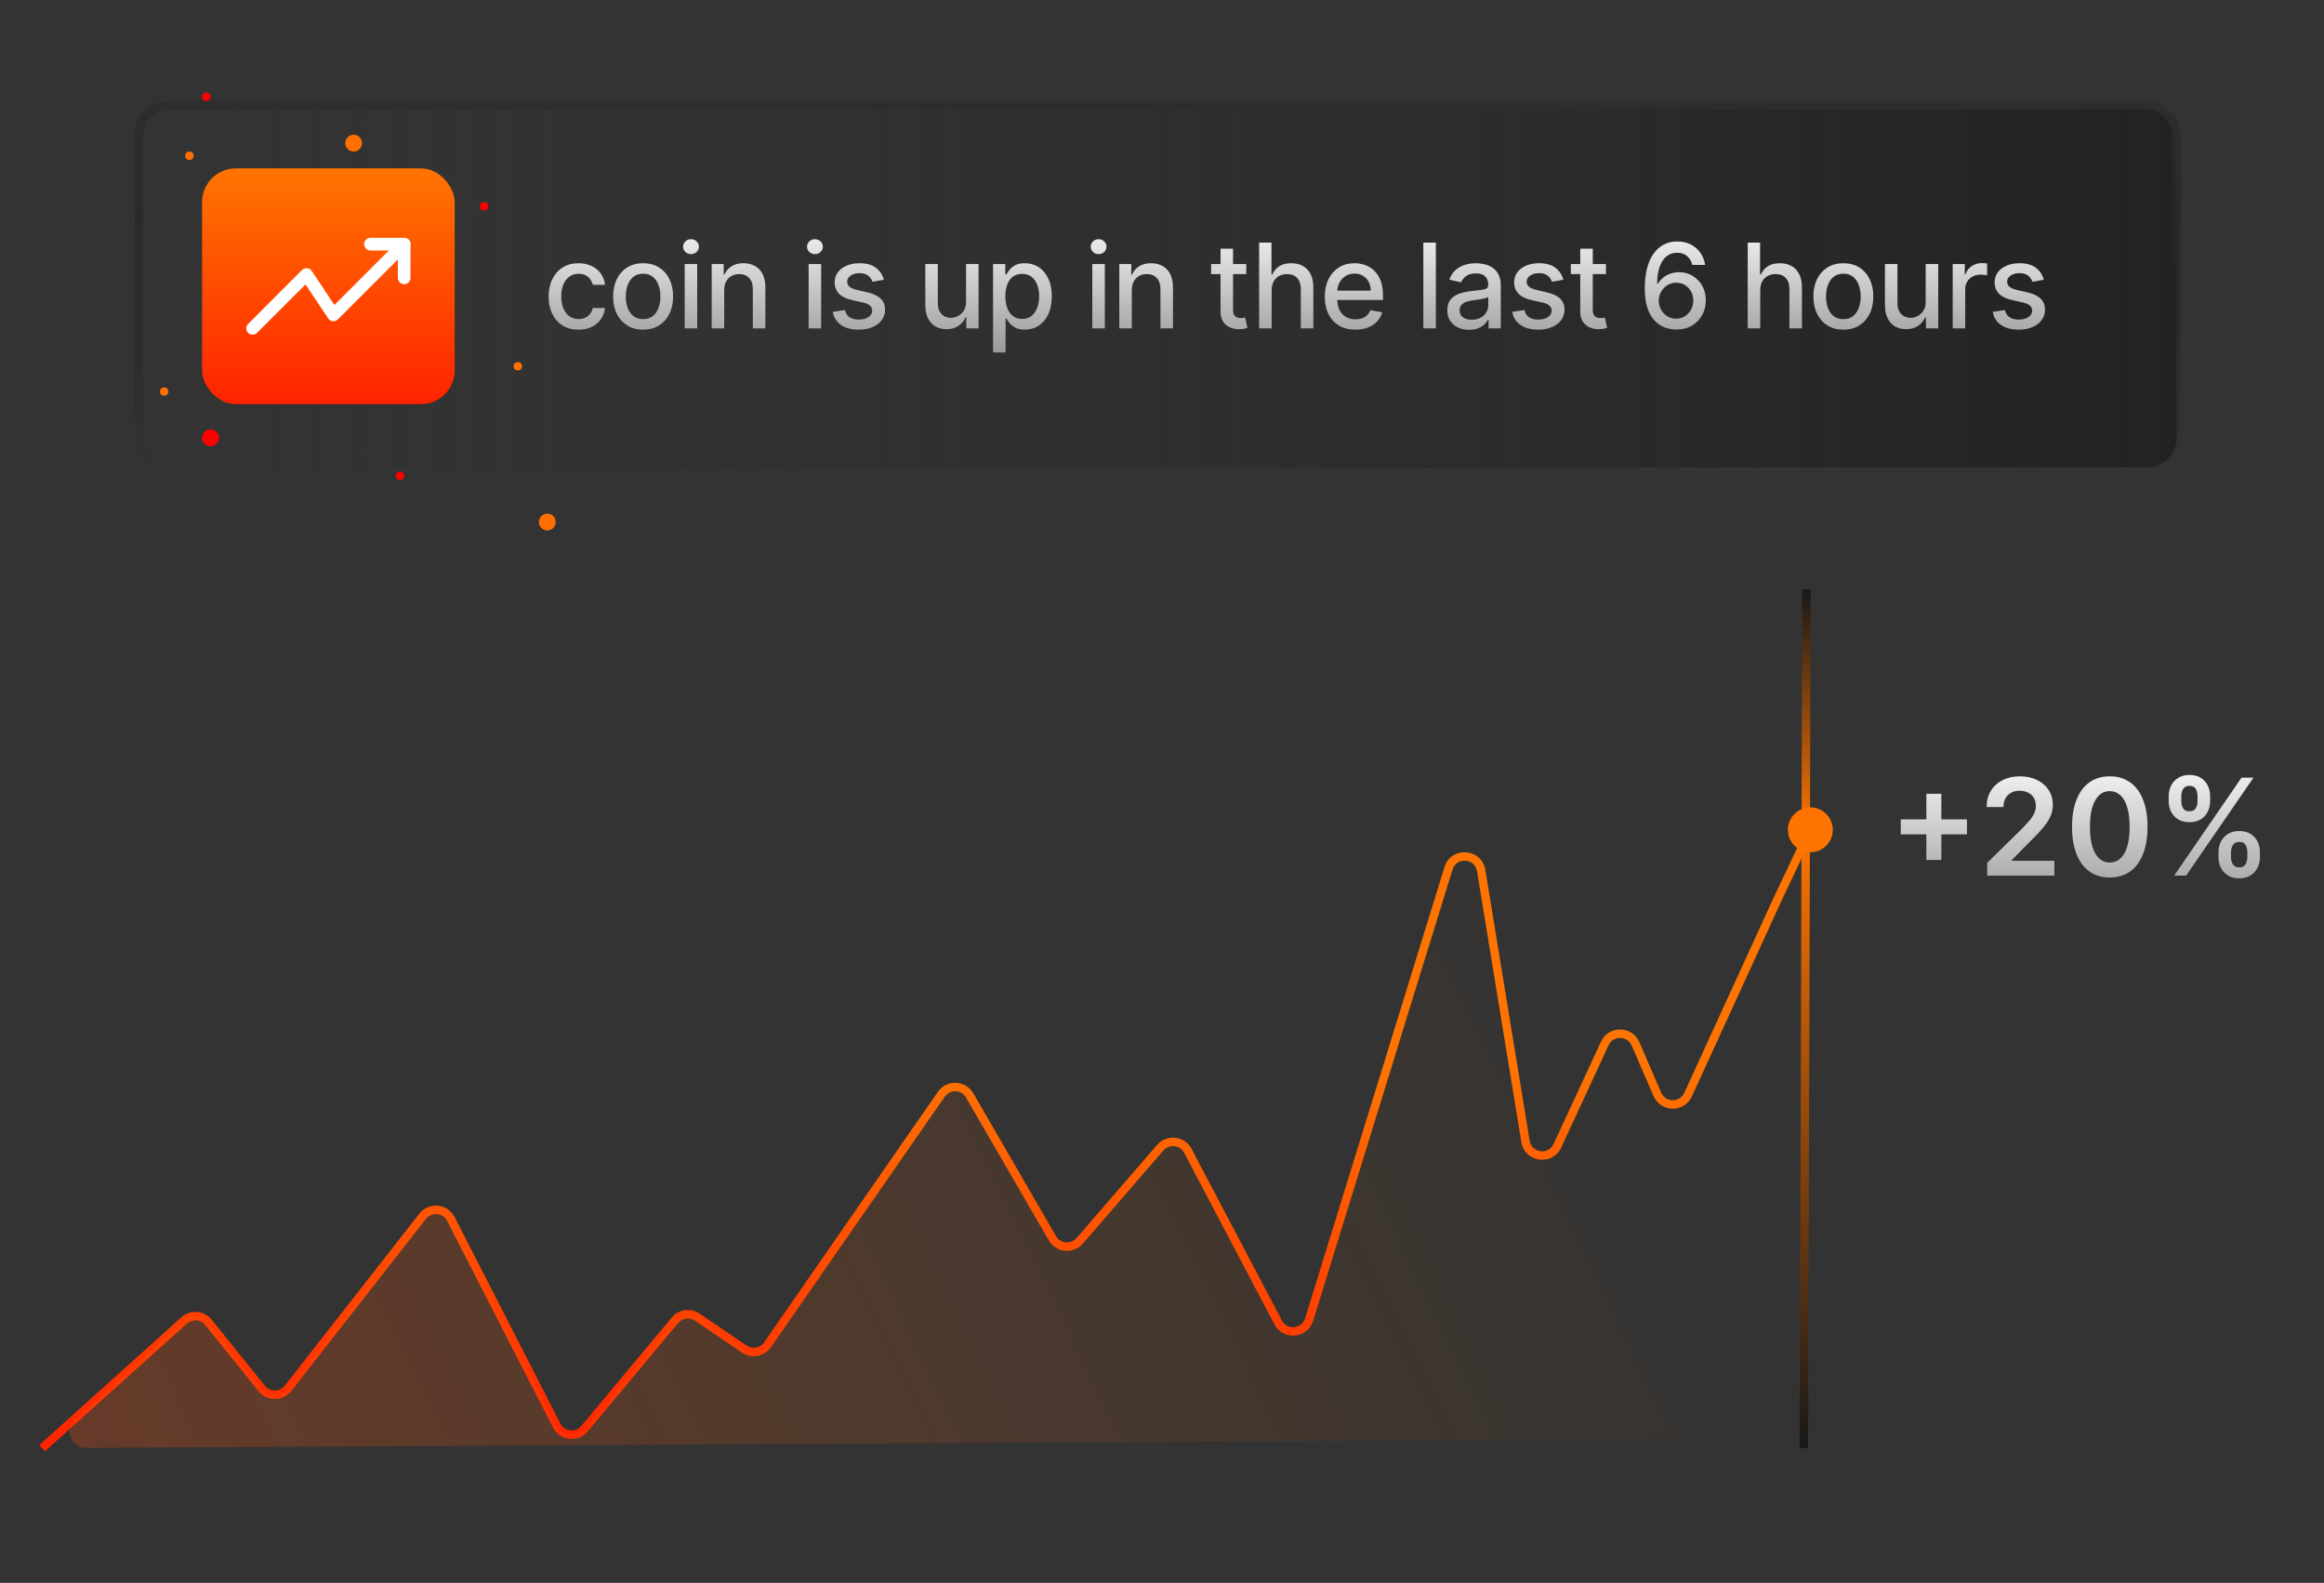 <svg width="276" height="188" viewBox="0 0 276 188" fill="none" xmlns="http://www.w3.org/2000/svg">
<rect x="0" y="0" width="276" height="188" fill="#333333" stroke="none"/>
<line y1="-0.5" x2="102" y2="-0.5" transform="matrix(0.003 -1 1 0.003 214.73 172)" stroke="url(#paint0_linear_144_9374)"/>
<path d="M210.902 107.241L210.45 107.028L210.448 107.033L210.902 107.241ZM212.333 98.554C212.333 100.027 213.527 101.221 215 101.221C216.473 101.221 217.667 100.027 217.667 98.554C217.667 97.081 216.473 95.887 215 95.887C213.527 95.887 212.333 97.081 212.333 98.554ZM196.826 129.967L197.285 129.769L196.826 129.967ZM200.48 130.006L200.026 129.798L200.48 130.006ZM190.586 123.93L190.132 123.72L190.586 123.93ZM194.236 123.977L194.695 123.779L194.236 123.977ZM181.169 135.562L181.662 135.482L181.169 135.562ZM184.957 136.08L184.503 135.87L184.957 136.08ZM172.025 103.132L172.503 103.279L172.025 103.132ZM175.91 103.399L175.416 103.48L175.91 103.399ZM151.796 157.058L151.353 157.291L151.796 157.058ZM155.476 156.716L154.999 156.569L155.476 156.716ZM137.79 136.31L137.412 135.982L137.79 136.31ZM141.073 136.686L140.63 136.919L141.073 136.686ZM124.983 147.063L125.416 146.812L124.983 147.063ZM128.227 147.368L128.605 147.696L128.227 147.368ZM111.79 129.967L112.201 130.252L111.79 129.967ZM115.164 130.105L114.731 130.356L115.164 130.105ZM88.386 160.224L88.667 159.81L88.386 160.224ZM91.154 159.71L91.565 159.995L91.154 159.71ZM80.156 156.808L80.54 157.128L80.156 156.808ZM82.817 156.435L82.535 156.849L82.817 156.435ZM66.109 169.307L65.664 169.535L66.109 169.307ZM69.425 169.677L69.041 169.356L69.425 169.677ZM53.548 144.776L53.103 145.004L53.548 144.776ZM31.078 164.904L31.468 164.59L31.078 164.904ZM34.211 164.882L33.818 164.574L34.211 164.882ZM21.868 156.828L21.534 156.456L21.868 156.828ZM24.764 157.061L24.374 157.374L24.764 157.061ZM5.334 172.372L22.203 157.2L21.534 156.456L4.666 171.628L5.334 172.372ZM24.374 157.374L30.689 165.217L31.468 164.59L25.153 156.747L24.374 157.374ZM34.605 165.19L50.587 144.763L49.799 144.147L33.818 164.574L34.605 165.19ZM53.103 145.004L65.664 169.535L66.554 169.079L53.994 144.548L53.103 145.004ZM69.809 169.997L80.54 157.128L79.772 156.488L69.041 169.356L69.809 169.997ZM82.535 156.849L88.105 160.637L88.667 159.81L83.098 156.022L82.535 156.849ZM91.565 159.995L112.201 130.252L111.379 129.682L90.743 159.425L91.565 159.995ZM114.731 130.356L124.551 147.313L125.416 146.812L115.596 129.855L114.731 130.356ZM128.605 147.696L138.168 136.637L137.412 135.982L127.849 147.041L128.605 147.696ZM140.63 136.919L151.353 157.291L152.238 156.825L141.515 136.453L140.63 136.919ZM155.954 156.864L172.503 103.279L171.547 102.984L154.999 156.569L155.954 156.864ZM175.416 103.48L180.675 135.643L181.662 135.482L176.403 103.319L175.416 103.48ZM185.411 136.29L191.039 124.14L190.132 123.72L184.503 135.87L185.411 136.29ZM193.777 124.176L196.367 130.166L197.285 129.769L194.695 123.779L193.777 124.176ZM200.935 130.214L211.357 107.449L210.448 107.033L200.026 129.798L200.935 130.214ZM211.355 107.454L215.452 98.767L214.548 98.341L210.45 107.028L211.355 107.454ZM196.367 130.166C197.227 132.153 200.034 132.183 200.935 130.214L200.026 129.798C199.485 130.979 197.801 130.961 197.285 129.769L196.367 130.166ZM191.039 124.14C191.584 122.965 193.263 122.986 193.777 124.176L194.695 123.779C193.838 121.796 191.04 121.76 190.132 123.72L191.039 124.14ZM180.675 135.643C181.073 138.074 184.375 138.526 185.411 136.29L184.503 135.87C183.882 137.211 181.901 136.94 181.662 135.482L180.675 135.643ZM172.503 103.279C172.97 101.765 175.161 101.916 175.416 103.48L176.403 103.319C175.977 100.712 172.327 100.461 171.547 102.984L172.503 103.279ZM151.353 157.291C152.391 159.263 155.296 158.993 155.954 156.864L154.999 156.569C154.604 157.847 152.861 158.008 152.238 156.825L151.353 157.291ZM138.168 136.637C138.859 135.837 140.138 135.984 140.63 136.919L141.515 136.453C140.695 134.895 138.564 134.65 137.412 135.982L138.168 136.637ZM124.551 147.313C125.412 148.8 127.481 148.995 128.605 147.696L127.849 147.041C127.174 147.821 125.933 147.704 125.416 146.812L124.551 147.313ZM112.201 130.252C112.827 129.349 114.18 129.405 114.731 130.356L115.596 129.855C114.678 128.269 112.423 128.177 111.379 129.682L112.201 130.252ZM88.105 160.637C89.239 161.409 90.783 161.122 91.565 159.995L90.743 159.425C90.274 160.102 89.348 160.273 88.667 159.81L88.105 160.637ZM80.54 157.128C81.034 156.536 81.897 156.415 82.535 156.849L83.098 156.022C82.034 155.299 80.595 155.5 79.772 156.488L80.54 157.128ZM65.664 169.535C66.481 171.13 68.662 171.373 69.809 169.997L69.041 169.356C68.353 170.182 67.044 170.036 66.554 169.079L65.664 169.535ZM50.587 144.763C51.262 143.9 52.604 144.029 53.103 145.004L53.994 144.548C53.161 142.923 50.924 142.709 49.799 144.147L50.587 144.763ZM30.689 165.217C31.698 166.472 33.613 166.458 34.605 165.19L33.818 164.574C33.222 165.335 32.074 165.343 31.468 164.59L30.689 165.217ZM22.203 157.2C22.843 156.624 23.835 156.704 24.374 157.374L25.153 156.747C24.254 155.63 22.601 155.497 21.534 156.456L22.203 157.2Z" fill="url(#paint1_linear_144_9374)"/>
<path d="M21.868 156.828L8.91 168.483C7.543 169.713 8.42 171.981 10.259 171.97L212.513 170.827C213.608 170.82 214.494 169.935 214.502 168.841L214.934 107.822C214.95 105.67 212.02 105.016 211.118 106.971L200.485 130.027C199.761 131.597 197.519 131.57 196.833 129.983L194.236 123.977C193.551 122.391 191.312 122.362 190.586 123.93L184.957 136.08C184.129 137.868 181.487 137.507 181.169 135.562L175.91 103.399C175.569 101.314 172.649 101.113 172.025 103.132L155.476 156.716C154.95 158.42 152.626 158.636 151.796 157.058L141.073 136.686C140.416 135.44 138.711 135.244 137.79 136.31L128.227 147.368C127.328 148.408 125.672 148.252 124.983 147.063L115.164 130.105C114.429 128.837 112.625 128.763 111.79 129.967L91.154 159.71C90.528 160.612 89.293 160.841 88.386 160.224L82.817 156.435C81.966 155.857 80.815 156.018 80.156 156.808L69.425 169.677C68.507 170.778 66.763 170.583 66.109 169.307L53.548 144.776C52.883 143.476 51.093 143.305 50.193 144.455L34.211 164.882C33.418 165.896 31.886 165.907 31.078 164.904L24.764 157.061C24.044 156.167 22.722 156.061 21.868 156.828Z" fill="url(#paint2_linear_144_9374)" fill-opacity="0.3"/>
<path d="M228.774 102.136V94.273H230.558V102.136H228.774ZM225.734 99.097V97.312H233.598V99.097H225.734ZM235.999 104V102.477L240.039 98.517C240.425 98.127 240.747 97.78 241.005 97.477C241.262 97.174 241.456 96.881 241.584 96.597C241.713 96.312 241.778 96.01 241.778 95.688C241.778 95.32 241.694 95.006 241.528 94.744C241.361 94.479 241.132 94.275 240.84 94.131C240.548 93.987 240.217 93.915 239.846 93.915C239.463 93.915 239.128 93.994 238.84 94.153C238.552 94.309 238.329 94.53 238.17 94.818C238.014 95.106 237.937 95.449 237.937 95.847H235.931C235.931 95.108 236.099 94.466 236.437 93.921C236.774 93.375 237.238 92.953 237.829 92.653C238.423 92.354 239.105 92.204 239.874 92.204C240.654 92.204 241.34 92.35 241.931 92.642C242.522 92.934 242.98 93.333 243.306 93.841C243.635 94.349 243.8 94.928 243.8 95.579C243.8 96.015 243.717 96.443 243.55 96.864C243.384 97.284 243.09 97.75 242.67 98.261C242.253 98.773 241.668 99.392 240.914 100.119L238.908 102.159V102.239H243.976V104H235.999ZM250.558 104.222C249.622 104.222 248.819 103.985 248.149 103.511C247.482 103.034 246.969 102.347 246.609 101.449C246.253 100.547 246.075 99.462 246.075 98.193C246.079 96.924 246.258 95.845 246.615 94.954C246.974 94.061 247.488 93.379 248.154 92.909C248.825 92.439 249.626 92.204 250.558 92.204C251.49 92.204 252.291 92.439 252.961 92.909C253.632 93.379 254.145 94.061 254.501 94.954C254.861 95.849 255.041 96.928 255.041 98.193C255.041 99.466 254.861 100.553 254.501 101.455C254.145 102.352 253.632 103.038 252.961 103.511C252.294 103.985 251.493 104.222 250.558 104.222ZM250.558 102.443C251.285 102.443 251.859 102.085 252.279 101.369C252.704 100.65 252.916 99.591 252.916 98.193C252.916 97.269 252.819 96.492 252.626 95.864C252.433 95.235 252.16 94.761 251.808 94.443C251.455 94.121 251.039 93.96 250.558 93.96C249.834 93.96 249.262 94.32 248.842 95.04C248.421 95.756 248.209 96.807 248.205 98.193C248.202 99.121 248.294 99.901 248.484 100.534C248.677 101.167 248.95 101.644 249.302 101.966C249.654 102.284 250.073 102.443 250.558 102.443ZM263.47 101.818V101.205C263.47 100.754 263.565 100.339 263.754 99.96C263.947 99.581 264.228 99.276 264.595 99.046C264.962 98.814 265.408 98.699 265.93 98.699C266.468 98.699 266.919 98.814 267.283 99.046C267.646 99.273 267.921 99.576 268.106 99.954C268.296 100.333 268.391 100.75 268.391 101.205V101.818C268.391 102.269 268.296 102.684 268.106 103.062C267.917 103.441 267.639 103.746 267.271 103.977C266.908 104.208 266.461 104.324 265.93 104.324C265.4 104.324 264.951 104.208 264.584 103.977C264.216 103.746 263.938 103.441 263.748 103.062C263.563 102.684 263.47 102.269 263.47 101.818ZM264.953 101.205V101.818C264.953 102.117 265.025 102.392 265.169 102.642C265.313 102.892 265.567 103.017 265.93 103.017C266.298 103.017 266.55 102.894 266.686 102.648C266.826 102.398 266.896 102.121 266.896 101.818V101.205C266.896 100.902 266.83 100.625 266.697 100.375C266.565 100.121 266.309 99.994 265.93 99.994C265.574 99.994 265.322 100.121 265.175 100.375C265.027 100.625 264.953 100.902 264.953 101.205ZM257.555 95.159V94.546C257.555 94.091 257.652 93.674 257.845 93.296C258.038 92.917 258.319 92.614 258.686 92.386C259.053 92.155 259.498 92.04 260.021 92.04C260.555 92.04 261.004 92.155 261.368 92.386C261.735 92.614 262.012 92.917 262.197 93.296C262.383 93.674 262.476 94.091 262.476 94.546V95.159C262.476 95.614 262.381 96.03 262.192 96.409C262.006 96.784 261.73 97.085 261.362 97.312C260.995 97.54 260.548 97.653 260.021 97.653C259.487 97.653 259.036 97.54 258.669 97.312C258.305 97.085 258.029 96.782 257.839 96.403C257.65 96.025 257.555 95.61 257.555 95.159ZM259.05 94.546V95.159C259.05 95.462 259.12 95.739 259.26 95.989C259.404 96.235 259.658 96.358 260.021 96.358C260.385 96.358 260.635 96.235 260.771 95.989C260.911 95.739 260.981 95.462 260.981 95.159V94.546C260.981 94.242 260.915 93.966 260.783 93.716C260.65 93.462 260.396 93.335 260.021 93.335C259.661 93.335 259.409 93.462 259.266 93.716C259.122 93.97 259.05 94.246 259.05 94.546ZM258.203 104L266.203 92.364H267.623L259.623 104H258.203Z" fill="url(#paint3_linear_144_9374)"/>
<rect x="16.5" y="12.5" width="242" height="43" rx="3.5" fill="url(#paint4_linear_144_9374)" stroke="url(#paint5_linear_144_9374)"/>
<path d="M68.712 39.154C67.973 39.154 67.337 38.987 66.803 38.652C66.273 38.314 65.865 37.848 65.58 37.255C65.295 36.662 65.153 35.982 65.153 35.217C65.153 34.441 65.299 33.757 65.59 33.163C65.882 32.567 66.293 32.101 66.823 31.766C67.353 31.432 67.978 31.264 68.698 31.264C69.278 31.264 69.795 31.372 70.249 31.587C70.703 31.799 71.069 32.098 71.347 32.482C71.629 32.867 71.796 33.316 71.85 33.83H70.403C70.323 33.472 70.141 33.163 69.856 32.905C69.574 32.646 69.196 32.517 68.722 32.517C68.308 32.517 67.945 32.626 67.634 32.845C67.325 33.061 67.085 33.369 66.913 33.77C66.74 34.168 66.654 34.638 66.654 35.182C66.654 35.739 66.739 36.219 66.908 36.624C67.077 37.028 67.315 37.341 67.624 37.563C67.935 37.785 68.301 37.896 68.722 37.896C69.004 37.896 69.259 37.845 69.488 37.742C69.72 37.636 69.914 37.485 70.07 37.29C70.229 37.094 70.34 36.859 70.403 36.584H71.85C71.796 37.078 71.636 37.519 71.367 37.906C71.099 38.294 70.739 38.599 70.288 38.821C69.841 39.043 69.316 39.154 68.712 39.154ZM76.376 39.154C75.66 39.154 75.035 38.99 74.501 38.662C73.968 38.334 73.554 37.875 73.259 37.285C72.964 36.695 72.816 36.005 72.816 35.217C72.816 34.425 72.964 33.732 73.259 33.139C73.554 32.545 73.968 32.084 74.501 31.756C75.035 31.428 75.66 31.264 76.376 31.264C77.092 31.264 77.716 31.428 78.25 31.756C78.784 32.084 79.198 32.545 79.493 33.139C79.788 33.732 79.935 34.425 79.935 35.217C79.935 36.005 79.788 36.695 79.493 37.285C79.198 37.875 78.784 38.334 78.25 38.662C77.716 38.99 77.092 39.154 76.376 39.154ZM76.381 37.906C76.845 37.906 77.229 37.784 77.534 37.538C77.839 37.293 78.064 36.967 78.21 36.559C78.359 36.151 78.434 35.702 78.434 35.212C78.434 34.724 78.359 34.277 78.21 33.869C78.064 33.458 77.839 33.129 77.534 32.88C77.229 32.631 76.845 32.507 76.381 32.507C75.913 32.507 75.526 32.631 75.217 32.88C74.912 33.129 74.685 33.458 74.536 33.869C74.391 34.277 74.318 34.724 74.318 35.212C74.318 35.702 74.391 36.151 74.536 36.559C74.685 36.967 74.912 37.293 75.217 37.538C75.526 37.784 75.913 37.906 76.381 37.906ZM81.315 39V31.364H82.801V39H81.315ZM82.065 30.185C81.807 30.185 81.585 30.099 81.399 29.927C81.217 29.751 81.126 29.542 81.126 29.3C81.126 29.055 81.217 28.846 81.399 28.674C81.585 28.498 81.807 28.41 82.065 28.41C82.324 28.41 82.544 28.498 82.727 28.674C82.912 28.846 83.005 29.055 83.005 29.3C83.005 29.542 82.912 29.751 82.727 29.927C82.544 30.099 82.324 30.185 82.065 30.185ZM86.008 34.466V39H84.521V31.364H85.948V32.606H86.042C86.218 32.202 86.493 31.877 86.868 31.632C87.246 31.387 87.721 31.264 88.294 31.264C88.815 31.264 89.271 31.374 89.662 31.592C90.053 31.808 90.356 32.129 90.572 32.557C90.787 32.984 90.895 33.513 90.895 34.143V39H89.408V34.322C89.408 33.768 89.264 33.336 88.976 33.024C88.687 32.709 88.291 32.552 87.787 32.552C87.443 32.552 87.136 32.626 86.868 32.776C86.603 32.925 86.392 33.144 86.236 33.432C86.084 33.717 86.008 34.062 86.008 34.466ZM96.033 39V31.364H97.52V39H96.033ZM96.784 30.185C96.525 30.185 96.303 30.099 96.118 29.927C95.936 29.751 95.844 29.542 95.844 29.3C95.844 29.055 95.936 28.846 96.118 28.674C96.303 28.498 96.525 28.41 96.784 28.41C97.043 28.41 97.263 28.498 97.445 28.674C97.631 28.846 97.724 29.055 97.724 29.3C97.724 29.542 97.631 29.751 97.445 29.927C97.263 30.099 97.043 30.185 96.784 30.185ZM104.962 33.228L103.615 33.467C103.558 33.294 103.469 33.13 103.346 32.974C103.227 32.819 103.064 32.691 102.859 32.592C102.653 32.492 102.397 32.443 102.088 32.443C101.667 32.443 101.316 32.537 101.034 32.726C100.753 32.911 100.612 33.152 100.612 33.447C100.612 33.702 100.706 33.907 100.895 34.063C101.084 34.219 101.389 34.347 101.81 34.446L103.023 34.724C103.726 34.887 104.249 35.137 104.594 35.475C104.939 35.813 105.111 36.252 105.111 36.793C105.111 37.25 104.979 37.658 104.713 38.016C104.452 38.37 104.085 38.649 103.615 38.851C103.147 39.053 102.605 39.154 101.989 39.154C101.134 39.154 100.436 38.972 99.896 38.607C99.356 38.239 99.024 37.717 98.902 37.041L100.338 36.822C100.428 37.197 100.612 37.48 100.89 37.673C101.169 37.861 101.532 37.956 101.979 37.956C102.466 37.956 102.856 37.855 103.147 37.653C103.439 37.447 103.585 37.197 103.585 36.902C103.585 36.663 103.495 36.463 103.316 36.3C103.141 36.138 102.871 36.015 102.506 35.932L101.213 35.649C100.501 35.487 99.974 35.228 99.632 34.874C99.294 34.519 99.125 34.07 99.125 33.526C99.125 33.075 99.251 32.681 99.503 32.343C99.755 32.005 100.103 31.741 100.547 31.553C100.991 31.36 101.5 31.264 102.073 31.264C102.899 31.264 103.548 31.443 104.022 31.801C104.496 32.156 104.809 32.631 104.962 33.228ZM114.728 35.833V31.364H116.219V39H114.758V37.678H114.678C114.503 38.085 114.221 38.425 113.833 38.697C113.449 38.965 112.97 39.099 112.396 39.099C111.906 39.099 111.472 38.992 111.094 38.776C110.719 38.557 110.424 38.234 110.209 37.807C109.997 37.379 109.891 36.851 109.891 36.221V31.364H111.377V36.042C111.377 36.562 111.521 36.977 111.81 37.285C112.098 37.593 112.472 37.747 112.933 37.747C113.212 37.747 113.488 37.678 113.763 37.538C114.042 37.399 114.272 37.189 114.454 36.907C114.64 36.625 114.731 36.267 114.728 35.833ZM117.937 41.864V31.364H119.388V32.602H119.513C119.599 32.443 119.723 32.258 119.886 32.05C120.048 31.841 120.273 31.659 120.562 31.503C120.85 31.344 121.231 31.264 121.705 31.264C122.322 31.264 122.872 31.42 123.356 31.732C123.84 32.043 124.219 32.492 124.494 33.079C124.773 33.666 124.912 34.371 124.912 35.197C124.912 36.022 124.774 36.73 124.499 37.32C124.224 37.906 123.846 38.359 123.366 38.677C122.885 38.992 122.337 39.149 121.72 39.149C121.256 39.149 120.877 39.071 120.582 38.916C120.29 38.76 120.061 38.577 119.896 38.369C119.73 38.16 119.602 37.974 119.513 37.812H119.423V41.864H117.937ZM119.393 35.182C119.393 35.719 119.471 36.189 119.627 36.594C119.783 36.998 120.008 37.315 120.303 37.543C120.598 37.769 120.959 37.881 121.387 37.881C121.831 37.881 122.202 37.764 122.501 37.528C122.799 37.29 123.024 36.967 123.177 36.559C123.333 36.151 123.41 35.692 123.41 35.182C123.41 34.678 123.334 34.226 123.182 33.825C123.033 33.423 122.807 33.107 122.506 32.875C122.207 32.643 121.834 32.527 121.387 32.527C120.956 32.527 120.592 32.638 120.293 32.86C119.998 33.082 119.775 33.392 119.622 33.79C119.47 34.188 119.393 34.651 119.393 35.182ZM129.722 39V31.364H131.209V39H129.722ZM130.473 30.185C130.215 30.185 129.993 30.099 129.807 29.927C129.625 29.751 129.534 29.542 129.534 29.3C129.534 29.055 129.625 28.846 129.807 28.674C129.993 28.498 130.215 28.41 130.473 28.41C130.732 28.41 130.952 28.498 131.134 28.674C131.32 28.846 131.413 29.055 131.413 29.3C131.413 29.542 131.32 29.751 131.134 29.927C130.952 30.099 130.732 30.185 130.473 30.185ZM134.415 34.466V39H132.929V31.364H134.356V32.606H134.45C134.626 32.202 134.901 31.877 135.275 31.632C135.653 31.387 136.129 31.264 136.702 31.264C137.223 31.264 137.678 31.374 138.069 31.592C138.461 31.808 138.764 32.129 138.979 32.557C139.195 32.984 139.302 33.513 139.302 34.143V39H137.816V34.322C137.816 33.768 137.672 33.336 137.383 33.024C137.095 32.709 136.699 32.552 136.195 32.552C135.85 32.552 135.544 32.626 135.275 32.776C135.01 32.925 134.8 33.144 134.644 33.432C134.492 33.717 134.415 34.062 134.415 34.466ZM148.006 31.364V32.557H143.835V31.364H148.006ZM144.953 29.534H146.44V36.758C146.44 37.046 146.483 37.263 146.569 37.409C146.655 37.552 146.766 37.649 146.902 37.702C147.041 37.752 147.192 37.777 147.354 37.777C147.474 37.777 147.578 37.769 147.668 37.752C147.757 37.736 147.827 37.722 147.876 37.712L148.145 38.94C148.059 38.974 147.936 39.007 147.777 39.04C147.618 39.076 147.419 39.096 147.18 39.099C146.789 39.106 146.425 39.036 146.087 38.891C145.749 38.745 145.475 38.519 145.266 38.215C145.058 37.91 144.953 37.527 144.953 37.066V29.534ZM151.021 34.466V39H149.534V28.818H151.001V32.606H151.095C151.274 32.196 151.548 31.869 151.915 31.627C152.283 31.385 152.764 31.264 153.357 31.264C153.881 31.264 154.338 31.372 154.729 31.587C155.124 31.803 155.429 32.124 155.644 32.552C155.863 32.976 155.972 33.506 155.972 34.143V39H154.486V34.322C154.486 33.762 154.342 33.327 154.053 33.019C153.765 32.708 153.364 32.552 152.85 32.552C152.499 32.552 152.184 32.626 151.906 32.776C151.63 32.925 151.413 33.144 151.254 33.432C151.098 33.717 151.021 34.062 151.021 34.466ZM160.967 39.154C160.215 39.154 159.567 38.993 159.023 38.672C158.483 38.347 158.065 37.891 157.77 37.305C157.479 36.715 157.333 36.024 157.333 35.231C157.333 34.449 157.479 33.76 157.77 33.163C158.065 32.567 158.476 32.101 159.003 31.766C159.534 31.432 160.153 31.264 160.863 31.264C161.294 31.264 161.711 31.335 162.116 31.478C162.52 31.62 162.883 31.844 163.204 32.149C163.526 32.454 163.779 32.85 163.965 33.337C164.151 33.821 164.243 34.41 164.243 35.102V35.629H158.173V34.516H162.787C162.787 34.124 162.707 33.778 162.548 33.477C162.389 33.172 162.165 32.931 161.877 32.756C161.592 32.58 161.257 32.492 160.873 32.492C160.455 32.492 160.09 32.595 159.779 32.8C159.471 33.003 159.232 33.268 159.063 33.596C158.897 33.921 158.814 34.274 158.814 34.655V35.525C158.814 36.035 158.904 36.469 159.083 36.827C159.265 37.185 159.519 37.459 159.844 37.648C160.168 37.833 160.548 37.926 160.982 37.926C161.264 37.926 161.521 37.886 161.753 37.807C161.985 37.724 162.185 37.601 162.354 37.439C162.523 37.276 162.653 37.076 162.742 36.837L164.149 37.091C164.036 37.505 163.834 37.868 163.542 38.18C163.254 38.488 162.891 38.728 162.454 38.901C162.019 39.07 161.524 39.154 160.967 39.154ZM170.524 28.818V39H169.038V28.818H170.524ZM174.466 39.169C173.983 39.169 173.545 39.08 173.154 38.901C172.763 38.718 172.453 38.455 172.224 38.11C171.999 37.765 171.886 37.343 171.886 36.842C171.886 36.411 171.969 36.057 172.135 35.778C172.301 35.5 172.524 35.28 172.806 35.117C173.088 34.955 173.403 34.832 173.751 34.749C174.099 34.666 174.453 34.603 174.814 34.56C175.272 34.507 175.643 34.464 175.928 34.431C176.213 34.395 176.42 34.337 176.55 34.257C176.679 34.178 176.743 34.048 176.743 33.869V33.834C176.743 33.4 176.621 33.064 176.376 32.825C176.134 32.587 175.772 32.467 175.292 32.467C174.791 32.467 174.397 32.578 174.109 32.8C173.823 33.019 173.626 33.263 173.517 33.531L172.12 33.213C172.286 32.749 172.528 32.374 172.846 32.09C173.167 31.801 173.537 31.592 173.954 31.463C174.372 31.331 174.811 31.264 175.272 31.264C175.577 31.264 175.9 31.301 176.241 31.374C176.586 31.443 176.908 31.572 177.206 31.761C177.507 31.95 177.754 32.22 177.947 32.572C178.139 32.92 178.235 33.372 178.235 33.929V39H176.783V37.956H176.724C176.627 38.148 176.483 38.337 176.291 38.523C176.099 38.708 175.852 38.862 175.55 38.985C175.249 39.108 174.887 39.169 174.466 39.169ZM174.79 37.976C175.201 37.976 175.552 37.895 175.844 37.732C176.139 37.57 176.362 37.358 176.515 37.096C176.671 36.831 176.748 36.547 176.748 36.246V35.261C176.695 35.314 176.593 35.364 176.44 35.41C176.291 35.454 176.12 35.492 175.928 35.525C175.736 35.555 175.549 35.583 175.366 35.609C175.184 35.633 175.032 35.653 174.909 35.669C174.621 35.706 174.357 35.767 174.118 35.853C173.883 35.939 173.694 36.063 173.552 36.226C173.412 36.385 173.343 36.597 173.343 36.862C173.343 37.23 173.479 37.508 173.751 37.697C174.022 37.883 174.369 37.976 174.79 37.976ZM185.657 33.228L184.31 33.467C184.254 33.294 184.164 33.13 184.041 32.974C183.922 32.819 183.76 32.691 183.554 32.592C183.349 32.492 183.092 32.443 182.784 32.443C182.363 32.443 182.011 32.537 181.73 32.726C181.448 32.911 181.307 33.152 181.307 33.447C181.307 33.702 181.401 33.907 181.59 34.063C181.779 34.219 182.084 34.347 182.505 34.446L183.718 34.724C184.421 34.887 184.945 35.137 185.289 35.475C185.634 35.813 185.806 36.252 185.806 36.793C185.806 37.25 185.674 37.658 185.409 38.016C185.147 38.37 184.781 38.649 184.31 38.851C183.843 39.053 183.301 39.154 182.684 39.154C181.829 39.154 181.131 38.972 180.591 38.607C180.051 38.239 179.719 37.717 179.597 37.041L181.034 36.822C181.123 37.197 181.307 37.48 181.585 37.673C181.864 37.861 182.227 37.956 182.674 37.956C183.161 37.956 183.551 37.855 183.843 37.653C184.134 37.447 184.28 37.197 184.28 36.902C184.28 36.663 184.191 36.463 184.012 36.3C183.836 36.138 183.566 36.015 183.201 35.932L181.909 35.649C181.196 35.487 180.669 35.228 180.328 34.874C179.99 34.519 179.821 34.07 179.821 33.526C179.821 33.075 179.946 32.681 180.198 32.343C180.45 32.005 180.798 31.741 181.242 31.553C181.687 31.36 182.195 31.264 182.769 31.264C183.594 31.264 184.244 31.443 184.718 31.801C185.192 32.156 185.505 32.631 185.657 33.228ZM190.725 31.364V32.557H186.554V31.364H190.725ZM187.673 29.534H189.159V36.758C189.159 37.046 189.202 37.263 189.289 37.409C189.375 37.552 189.486 37.649 189.622 37.702C189.761 37.752 189.912 37.777 190.074 37.777C190.193 37.777 190.298 37.769 190.387 37.752C190.477 37.736 190.546 37.722 190.596 37.712L190.865 38.94C190.778 38.974 190.656 39.007 190.497 39.04C190.338 39.076 190.139 39.096 189.9 39.099C189.509 39.106 189.144 39.036 188.806 38.891C188.468 38.745 188.195 38.519 187.986 38.215C187.777 37.91 187.673 37.527 187.673 37.066V29.534ZM199.05 39.139C198.596 39.133 198.148 39.05 197.707 38.891C197.27 38.731 196.872 38.466 196.514 38.095C196.156 37.724 195.869 37.225 195.654 36.599C195.442 35.972 195.336 35.19 195.336 34.252C195.336 33.364 195.424 32.575 195.599 31.886C195.778 31.196 196.035 30.615 196.37 30.141C196.705 29.663 197.109 29.3 197.583 29.052C198.057 28.803 198.589 28.679 199.179 28.679C199.785 28.679 200.324 28.798 200.795 29.037C201.265 29.276 201.646 29.605 201.938 30.026C202.233 30.447 202.42 30.926 202.5 31.463H200.984C200.881 31.039 200.677 30.692 200.372 30.424C200.067 30.155 199.669 30.021 199.179 30.021C198.433 30.021 197.851 30.346 197.434 30.996C197.02 31.645 196.811 32.548 196.807 33.705H196.882C197.058 33.417 197.273 33.172 197.528 32.969C197.787 32.764 198.075 32.606 198.393 32.497C198.715 32.385 199.053 32.328 199.408 32.328C199.998 32.328 200.531 32.472 201.008 32.761C201.489 33.046 201.872 33.44 202.157 33.944C202.442 34.448 202.584 35.024 202.584 35.674C202.584 36.324 202.437 36.912 202.142 37.439C201.85 37.966 201.439 38.383 200.909 38.692C200.379 38.997 199.759 39.146 199.05 39.139ZM199.045 37.847C199.436 37.847 199.785 37.751 200.094 37.558C200.402 37.366 200.645 37.108 200.824 36.783C201.003 36.458 201.093 36.095 201.093 35.694C201.093 35.303 201.005 34.947 200.829 34.625C200.657 34.303 200.418 34.048 200.114 33.859C199.812 33.67 199.467 33.576 199.079 33.576C198.784 33.576 198.511 33.632 198.259 33.745C198.011 33.858 197.792 34.014 197.603 34.212C197.414 34.411 197.265 34.64 197.155 34.898C197.049 35.154 196.996 35.424 196.996 35.709C196.996 36.09 197.084 36.443 197.26 36.768C197.439 37.093 197.682 37.354 197.991 37.553C198.302 37.749 198.654 37.847 199.045 37.847ZM209.047 34.466V39H207.56V28.818H209.027V32.606H209.121C209.3 32.196 209.574 31.869 209.942 31.627C210.31 31.385 210.79 31.264 211.383 31.264C211.907 31.264 212.364 31.372 212.756 31.587C213.15 31.803 213.455 32.124 213.67 32.552C213.889 32.976 213.998 33.506 213.998 34.143V39H212.512V34.322C212.512 33.762 212.368 33.327 212.079 33.019C211.791 32.708 211.39 32.552 210.876 32.552C210.525 32.552 210.21 32.626 209.932 32.776C209.657 32.925 209.44 33.144 209.28 33.432C209.125 33.717 209.047 34.062 209.047 34.466ZM218.919 39.154C218.203 39.154 217.578 38.99 217.044 38.662C216.511 38.334 216.097 37.875 215.802 37.285C215.507 36.695 215.359 36.005 215.359 35.217C215.359 34.425 215.507 33.732 215.802 33.139C216.097 32.545 216.511 32.084 217.044 31.756C217.578 31.428 218.203 31.264 218.919 31.264C219.635 31.264 220.259 31.428 220.793 31.756C221.327 32.084 221.741 32.545 222.036 33.139C222.331 33.732 222.478 34.425 222.478 35.217C222.478 36.005 222.331 36.695 222.036 37.285C221.741 37.875 221.327 38.334 220.793 38.662C220.259 38.99 219.635 39.154 218.919 39.154ZM218.924 37.906C219.388 37.906 219.772 37.784 220.077 37.538C220.382 37.293 220.607 36.967 220.753 36.559C220.902 36.151 220.977 35.702 220.977 35.212C220.977 34.724 220.902 34.277 220.753 33.869C220.607 33.458 220.382 33.129 220.077 32.88C219.772 32.631 219.388 32.507 218.924 32.507C218.456 32.507 218.069 32.631 217.76 32.88C217.455 33.129 217.228 33.458 217.079 33.869C216.933 34.277 216.861 34.724 216.861 35.212C216.861 35.702 216.933 36.151 217.079 36.559C217.228 36.967 217.455 37.293 217.76 37.538C218.069 37.784 218.456 37.906 218.924 37.906ZM228.695 35.833V31.364H230.187V39H228.725V37.678H228.645C228.47 38.085 228.188 38.425 227.8 38.697C227.416 38.965 226.937 39.099 226.363 39.099C225.873 39.099 225.439 38.992 225.061 38.776C224.686 38.557 224.391 38.234 224.176 37.807C223.964 37.379 223.858 36.851 223.858 36.221V31.364H225.344V36.042C225.344 36.562 225.488 36.977 225.777 37.285C226.065 37.593 226.44 37.747 226.9 37.747C227.179 37.747 227.455 37.678 227.731 37.538C228.009 37.399 228.239 37.189 228.422 36.907C228.607 36.625 228.698 36.267 228.695 35.833ZM231.904 39V31.364H233.341V32.577H233.42C233.559 32.166 233.805 31.843 234.156 31.607C234.511 31.369 234.912 31.249 235.359 31.249C235.452 31.249 235.561 31.253 235.687 31.259C235.817 31.266 235.918 31.274 235.991 31.284V32.706C235.931 32.689 235.825 32.671 235.672 32.651C235.52 32.628 235.367 32.617 235.215 32.617C234.864 32.617 234.55 32.691 234.275 32.84C234.004 32.986 233.788 33.19 233.629 33.452C233.47 33.71 233.39 34.005 233.39 34.337V39H231.904ZM242.719 33.228L241.372 33.467C241.316 33.294 241.226 33.13 241.103 32.974C240.984 32.819 240.822 32.691 240.616 32.592C240.411 32.492 240.154 32.443 239.846 32.443C239.425 32.443 239.073 32.537 238.792 32.726C238.51 32.911 238.369 33.152 238.369 33.447C238.369 33.702 238.464 33.907 238.652 34.063C238.841 34.219 239.146 34.347 239.567 34.446L240.78 34.724C241.483 34.887 242.007 35.137 242.351 35.475C242.696 35.813 242.868 36.252 242.868 36.793C242.868 37.25 242.736 37.658 242.471 38.016C242.209 38.37 241.843 38.649 241.372 38.851C240.905 39.053 240.363 39.154 239.746 39.154C238.891 39.154 238.193 38.972 237.653 38.607C237.113 38.239 236.781 37.717 236.659 37.041L238.096 36.822C238.185 37.197 238.369 37.48 238.647 37.673C238.926 37.861 239.289 37.956 239.736 37.956C240.223 37.956 240.613 37.855 240.905 37.653C241.196 37.447 241.342 37.197 241.342 36.902C241.342 36.663 241.253 36.463 241.074 36.3C240.898 36.138 240.628 36.015 240.263 35.932L238.971 35.649C238.258 35.487 237.731 35.228 237.39 34.874C237.052 34.519 236.883 34.07 236.883 33.526C236.883 33.075 237.009 32.681 237.26 32.343C237.512 32.005 237.86 31.741 238.304 31.553C238.749 31.36 239.257 31.264 239.831 31.264C240.656 31.264 241.306 31.443 241.78 31.801C242.254 32.156 242.567 32.631 242.719 33.228Z" fill="url(#paint6_linear_144_9374)"/>
<rect x="24" y="20" width="30" height="28" rx="4" fill="url(#paint7_linear_144_9374)"/>
<path d="M48 29L39.6 37.4L36.4 32.6L30 39" stroke="white" stroke-width="1.5" stroke-linecap="round" stroke-linejoin="round"/>
<path d="M44 29H48V33" stroke="white" stroke-width="1.5" stroke-linecap="round" stroke-linejoin="round"/>
<circle cx="47.5" cy="56.5" r="0.5" fill="#FF0000"/>
<circle cx="57.5" cy="24.5" r="0.5" fill="#FF0000"/>
<circle cx="24.5" cy="11.5" r="0.5" fill="#FF0000"/>
<circle cx="25" cy="52" r="1" fill="#FF0000"/>
<circle cx="19.5" cy="46.5" r="0.5" fill="#FF7000"/>
<circle cx="61.5" cy="43.5" r="0.5" fill="#FF7000"/>
<circle cx="22.5" cy="18.5" r="0.5" fill="#FF7000"/>
<circle cx="65" cy="62" r="1" fill="#FF7000"/>
<circle cx="42" cy="17" r="1" fill="#FF7000"/>
<defs>
<linearGradient id="paint0_linear_144_9374" x1="102" y1="0.5" x2="0" y2="0.5" gradientUnits="userSpaceOnUse">
<stop stop-color="#181818"/>
<stop offset="0.281" stop-color="#FF7400"/>
<stop offset="1" stop-color="#181818"/>
</linearGradient>
<linearGradient id="paint1_linear_144_9374" x1="111.537" y1="126.59" x2="111.537" y2="172" gradientUnits="userSpaceOnUse">
<stop stop-color="#FF7400"/>
<stop offset="1" stop-color="#FF2300"/>
</linearGradient>
<linearGradient id="paint2_linear_144_9374" x1="190.927" y1="125.405" x2="-3.439" y2="219.258" gradientUnits="userSpaceOnUse">
<stop stop-color="#FF7400" stop-opacity="0"/>
<stop offset="1" stop-color="#FF4911"/>
</linearGradient>
<linearGradient id="paint3_linear_144_9374" x1="247" y1="89" x2="247" y2="108" gradientUnits="userSpaceOnUse">
<stop stop-color="white"/>
<stop offset="1" stop-color="#999999"/>
</linearGradient>
<linearGradient id="paint4_linear_144_9374" x1="16" y1="34" x2="259" y2="34" gradientUnits="userSpaceOnUse">
<stop stop-color="#333333" stop-opacity="0"/>
<stop offset="1" stop-color="#222222"/>
</linearGradient>
<linearGradient id="paint5_linear_144_9374" x1="137.5" y1="12" x2="137.5" y2="56" gradientUnits="userSpaceOnUse">
<stop stop-color="#2D2D2D"/>
<stop offset="1" stop-color="#1A1A1A" stop-opacity="0"/>
</linearGradient>
<linearGradient id="paint6_linear_144_9374" x1="154" y1="25" x2="154" y2="42" gradientUnits="userSpaceOnUse">
<stop stop-color="white"/>
<stop offset="1" stop-color="#999999"/>
</linearGradient>
<linearGradient id="paint7_linear_144_9374" x1="39" y1="20" x2="39" y2="48" gradientUnits="userSpaceOnUse">
<stop stop-color="#FF7400"/>
<stop offset="1" stop-color="#FF2300"/>
</linearGradient>
</defs>
</svg>
